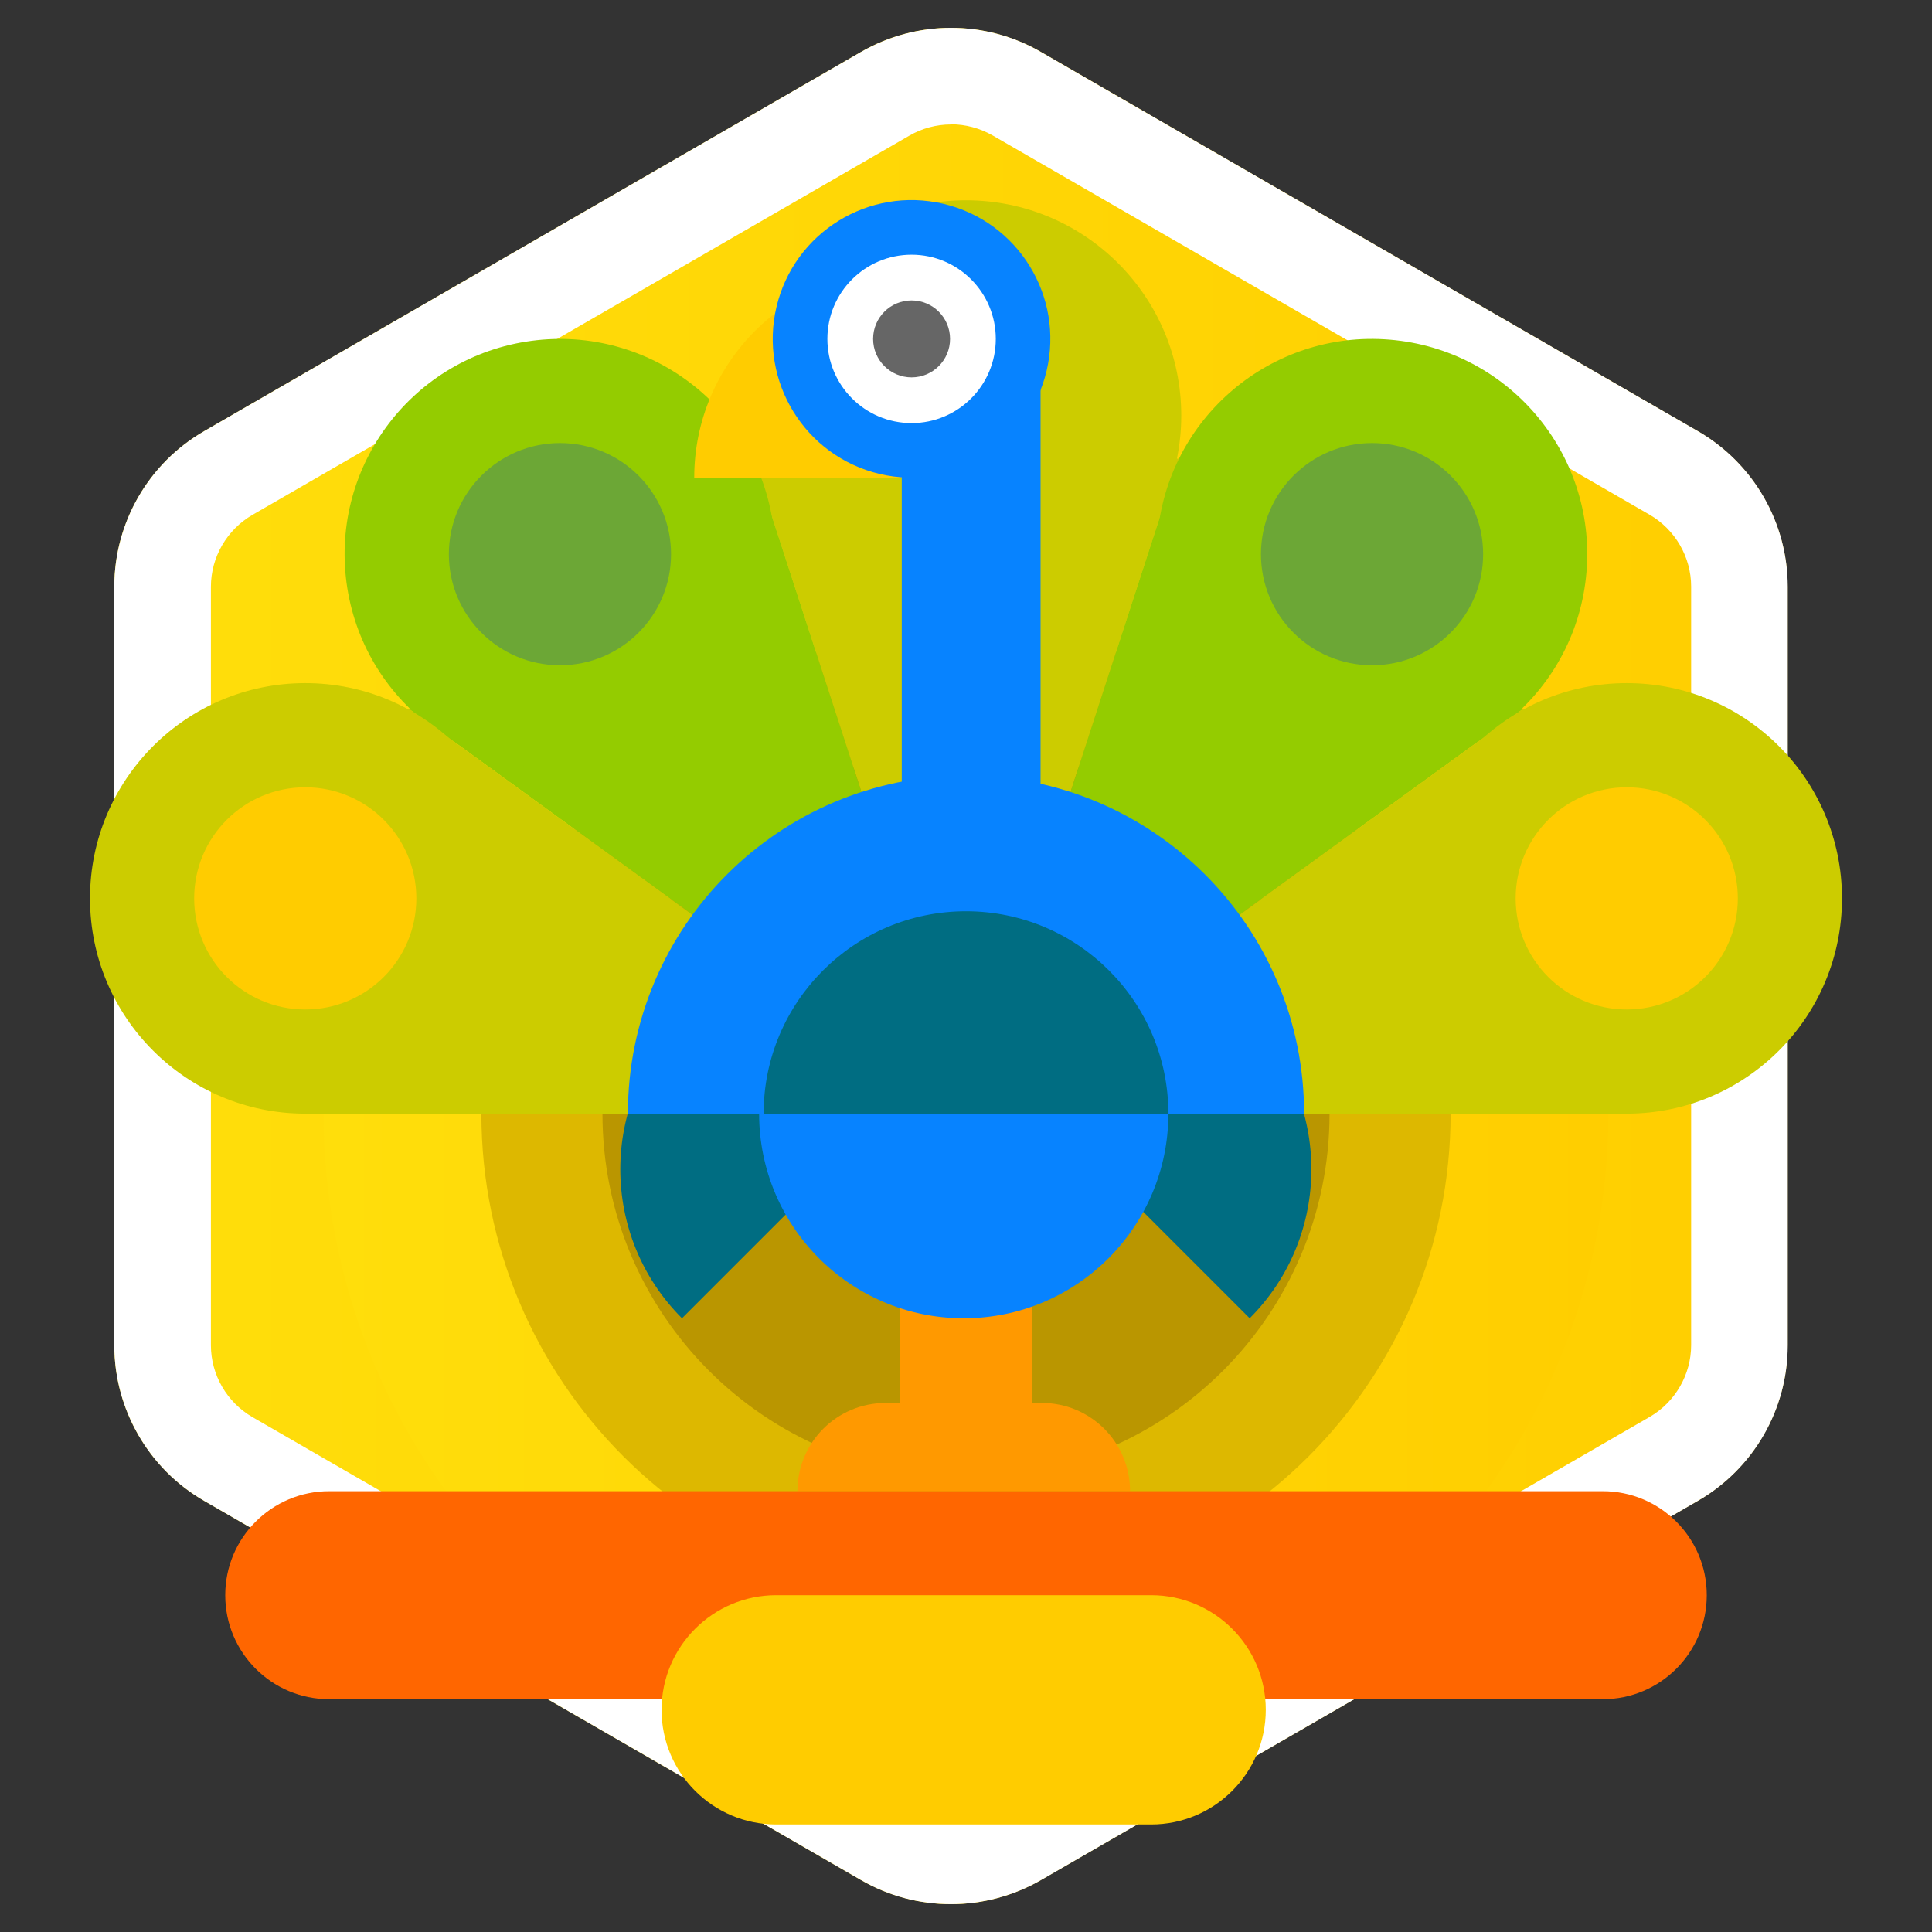 <svg width="120" height="120" viewBox="0 0 120 120" fill="none" xmlns="http://www.w3.org/2000/svg">
<rect x="0" y="0" width="120" height="120" fill="#333333" stroke="none"/>
<g clip-path="url(#clip0_3033_37602)">
<path d="M111.03 83.56V36.44C111.03 32.46 108.9 28.77 105.45 26.78L64.64 3.22C61.19 1.23 56.94 1.23 53.49 3.22L12.68 26.78C9.23 28.77 7.1 32.45 7.1 36.44V83.56C7.1 87.54 9.23 91.23 12.68 93.22L53.49 116.78C56.94 118.77 61.19 118.77 64.64 116.78L105.45 93.22C108.9 91.23 111.03 87.55 111.03 83.56Z" fill="url(#paint0_linear_3033_37602)"/>
<path d="M59.07 7.72C59.97 7.72 60.86 7.96 61.65 8.41L102.46 31.97C104.05 32.89 105.04 34.6 105.04 36.43V83.55C105.04 85.38 104.05 87.09 102.46 88.01L61.65 111.57C60.87 112.02 59.98 112.26 59.07 112.26C58.16 112.26 57.28 112.02 56.49 111.57L15.68 88.02C14.09 87.1 13.1 85.39 13.1 83.56V36.44C13.1 34.61 14.09 32.9 15.68 31.98L56.49 8.42C57.27 7.97 58.16 7.73 59.07 7.73M59.07 1.73C57.14 1.73 55.22 2.23 53.49 3.22L12.68 26.78C9.23 28.77 7.1 32.45 7.1 36.44V83.56C7.1 87.54 9.23 91.23 12.68 93.22L53.49 116.78C55.22 117.78 57.14 118.27 59.07 118.27C61 118.27 62.92 117.77 64.65 116.78L105.46 93.22C108.91 91.23 111.04 87.55 111.04 83.56V36.44C111.04 32.46 108.91 28.77 105.46 26.78L64.64 3.22C62.91 2.22 60.99 1.73 59.06 1.73H59.07Z" fill="white"/>
<path d="M88.21 97.387C103.792 81.805 103.792 56.542 88.21 40.96C72.629 25.378 47.365 25.378 31.783 40.96C16.201 56.542 16.201 81.805 31.783 97.387C47.365 112.969 72.629 112.969 88.21 97.387Z" fill="url(#paint1_linear_3033_37602)"/>
<path d="M60 99.27C76.624 99.27 90.1 85.794 90.1 69.17C90.1 52.546 76.624 39.07 60 39.07C43.376 39.07 29.9 52.546 29.9 69.17C29.9 85.794 43.376 99.27 60 99.27Z" fill="#DDB800"/>
<path d="M60 91.75C72.471 91.75 82.58 81.64 82.58 69.17C82.58 56.699 72.471 46.59 60 46.59C47.529 46.59 37.42 56.699 37.42 69.17C37.42 81.64 47.529 91.75 60 91.75Z" fill="#BA9600"/>
<path d="M64.1 69.17H55.9V87.52H64.1V69.17Z" fill="#FF9900"/>
<path d="M73.22 28.49L60 69.17L46.78 28.49H73.22Z" fill="#CCCC00"/>
<path d="M60 39.18C67.384 39.18 73.37 33.194 73.37 25.81C73.37 18.426 67.384 12.44 60 12.44C52.616 12.44 46.63 18.426 46.63 25.81C46.63 33.194 52.616 39.18 60 39.18Z" fill="#CCCC00"/>
<path d="M94.6 44.03L60 69.17L73.22 28.49L94.6 44.03Z" fill="#94CC00"/>
<path d="M98.54 35.522C99.148 28.163 93.675 21.704 86.316 21.097C78.957 20.489 72.499 25.962 71.891 33.321C71.284 40.68 76.757 47.139 84.116 47.746C91.475 48.354 97.933 42.881 98.54 35.522Z" fill="#94CC00"/>
<path d="M92.12 34.42C92.12 38.23 89.03 41.32 85.22 41.32C81.41 41.32 78.32 38.23 78.32 34.42C78.32 30.61 81.41 27.52 85.22 27.52C89.03 27.52 92.12 30.61 92.12 34.42Z" fill="#6CA736"/>
<path d="M101.29 69.17L94.6 44.03L60 69.17H101.29Z" fill="#CCCC00"/>
<path d="M101.04 69.17C108.424 69.17 114.41 63.184 114.41 55.8C114.41 48.416 108.424 42.43 101.04 42.43C93.656 42.43 87.67 48.416 87.67 55.8C87.67 63.184 93.656 69.17 101.04 69.17Z" fill="#CCCC00"/>
<path d="M101.04 62.7C104.851 62.7 107.94 59.611 107.94 55.8C107.94 51.99 104.851 48.9 101.04 48.9C97.229 48.9 94.14 51.99 94.14 55.8C94.14 59.611 97.229 62.7 101.04 62.7Z" fill="#FFCC00"/>
<path d="M25.4 44.03L60 69.17L46.78 28.49L25.4 44.03Z" fill="#94CC00"/>
<path d="M36.881 47.627C44.173 46.465 49.142 39.611 47.979 32.319C46.816 25.027 39.962 20.058 32.67 21.221C25.379 22.384 20.41 29.237 21.573 36.529C22.735 43.821 29.589 48.79 36.881 47.627Z" fill="#94CC00"/>
<path d="M27.88 34.42C27.88 38.23 30.97 41.32 34.78 41.32C38.59 41.32 41.68 38.23 41.68 34.42C41.68 30.61 38.59 27.52 34.78 27.52C30.97 27.52 27.88 30.61 27.88 34.42Z" fill="#6CA736"/>
<path d="M18.71 69.17L25.4 44.03L60 69.17H18.71Z" fill="#CCCC00"/>
<path d="M18.96 69.17C26.344 69.17 32.33 63.184 32.33 55.8C32.33 48.416 26.344 42.43 18.96 42.43C11.576 42.43 5.59 48.416 5.59 55.8C5.59 63.184 11.576 69.17 18.96 69.17Z" fill="#CCCC00"/>
<path d="M18.96 62.7C22.771 62.7 25.86 59.611 25.86 55.8C25.86 51.99 22.771 48.9 18.96 48.9C15.149 48.9 12.06 51.99 12.06 55.8C12.06 59.611 15.149 62.7 18.96 62.7Z" fill="#FFCC00"/>
<path d="M77.62 63.37C72.51 58.26 64.22 58.26 59.11 63.37L77.62 81.88C82.73 76.77 82.73 68.48 77.62 63.37Z" fill="#006D82"/>
<path d="M42.36 63.37C47.47 58.26 55.76 58.26 60.87 63.37L42.36 81.88C37.25 76.77 37.25 68.48 42.36 63.37Z" fill="#006D82"/>
<path d="M60 48.17C48.4 48.17 39 57.57 39 69.17H81C81 57.57 71.6 48.17 60 48.17Z" fill="#0783FF"/>
<path d="M58.15 16.96C57.45 16.84 56.74 16.78 56.01 16.78C48.89 16.78 43.12 22.55 43.12 29.67H58.16V16.96H58.15Z" fill="#FFCC00"/>
<path d="M64.63 21.05H56.01V58.66H64.63V21.05Z" fill="#0783FF"/>
<path d="M65.005 23.036C66.102 18.403 63.237 13.758 58.604 12.661C53.972 11.563 49.327 14.428 48.229 19.061C47.132 23.693 49.997 28.338 54.63 29.436C59.262 30.534 63.907 27.668 65.005 23.036Z" fill="#0783FF"/>
<path d="M56.62 26.28C59.508 26.28 61.85 23.938 61.85 21.05C61.85 18.161 59.508 15.82 56.62 15.82C53.731 15.82 51.39 18.161 51.39 21.05C51.39 23.938 53.731 26.28 56.62 26.28Z" fill="white"/>
<path d="M59.86 81.88C66.879 81.88 72.57 76.189 72.57 69.17C72.57 62.15 66.879 56.46 59.86 56.46C52.84 56.46 47.15 62.15 47.15 69.17C47.15 76.189 52.84 81.88 59.86 81.88Z" fill="#0783FF"/>
<path d="M56.62 23.44C57.94 23.44 59.01 22.37 59.01 21.05C59.01 19.73 57.94 18.66 56.62 18.66C55.3 18.66 54.23 19.73 54.23 21.05C54.23 22.37 55.3 23.44 56.62 23.44Z" fill="#666666"/>
<path d="M60 56.6C53.06 56.6 47.43 62.23 47.43 69.17H72.57C72.57 62.23 66.94 56.6 60 56.6Z" fill="#006D82"/>
<path d="M70.19 92.62H49.53C49.53 89.59 51.98 87.14 55.01 87.14H64.71C67.74 87.14 70.19 89.59 70.19 92.62Z" fill="#FF9900"/>
<path d="M20.45 92.62H99.55C103.12 92.62 106.01 95.51 106.01 99.08C106.01 102.65 103.12 105.54 99.55 105.54H20.45C16.88 105.54 13.99 102.65 13.99 99.08C13.99 95.51 16.88 92.62 20.45 92.62Z" fill="#FF6600"/>
<path d="M71.5 113.32H48.21C44.28 113.32 41.09 110.13 41.09 106.2C41.09 102.27 44.28 99.08 48.21 99.08H71.5C75.43 99.08 78.62 102.27 78.62 106.2C78.62 110.13 75.43 113.32 71.5 113.32Z" fill="#FFCC00"/>
</g>
<defs>
<linearGradient id="paint0_linear_3033_37602" x1="7.11" y1="60" x2="111.03" y2="60" gradientUnits="userSpaceOnUse">
<stop stop-color="#FFDE0B"/>
<stop offset="1" stop-color="#FFCE00"/>
</linearGradient>
<linearGradient id="paint1_linear_3033_37602" x1="20.092" y1="69.175" x2="99.892" y2="69.175" gradientUnits="userSpaceOnUse">
<stop stop-color="#FFDE0B"/>
<stop offset="1" stop-color="#FFCE00"/>
</linearGradient>
<clipPath id="clip0_3033_37602">
<rect width="120" height="120" fill="white"/>
</clipPath>
</defs>
</svg>

